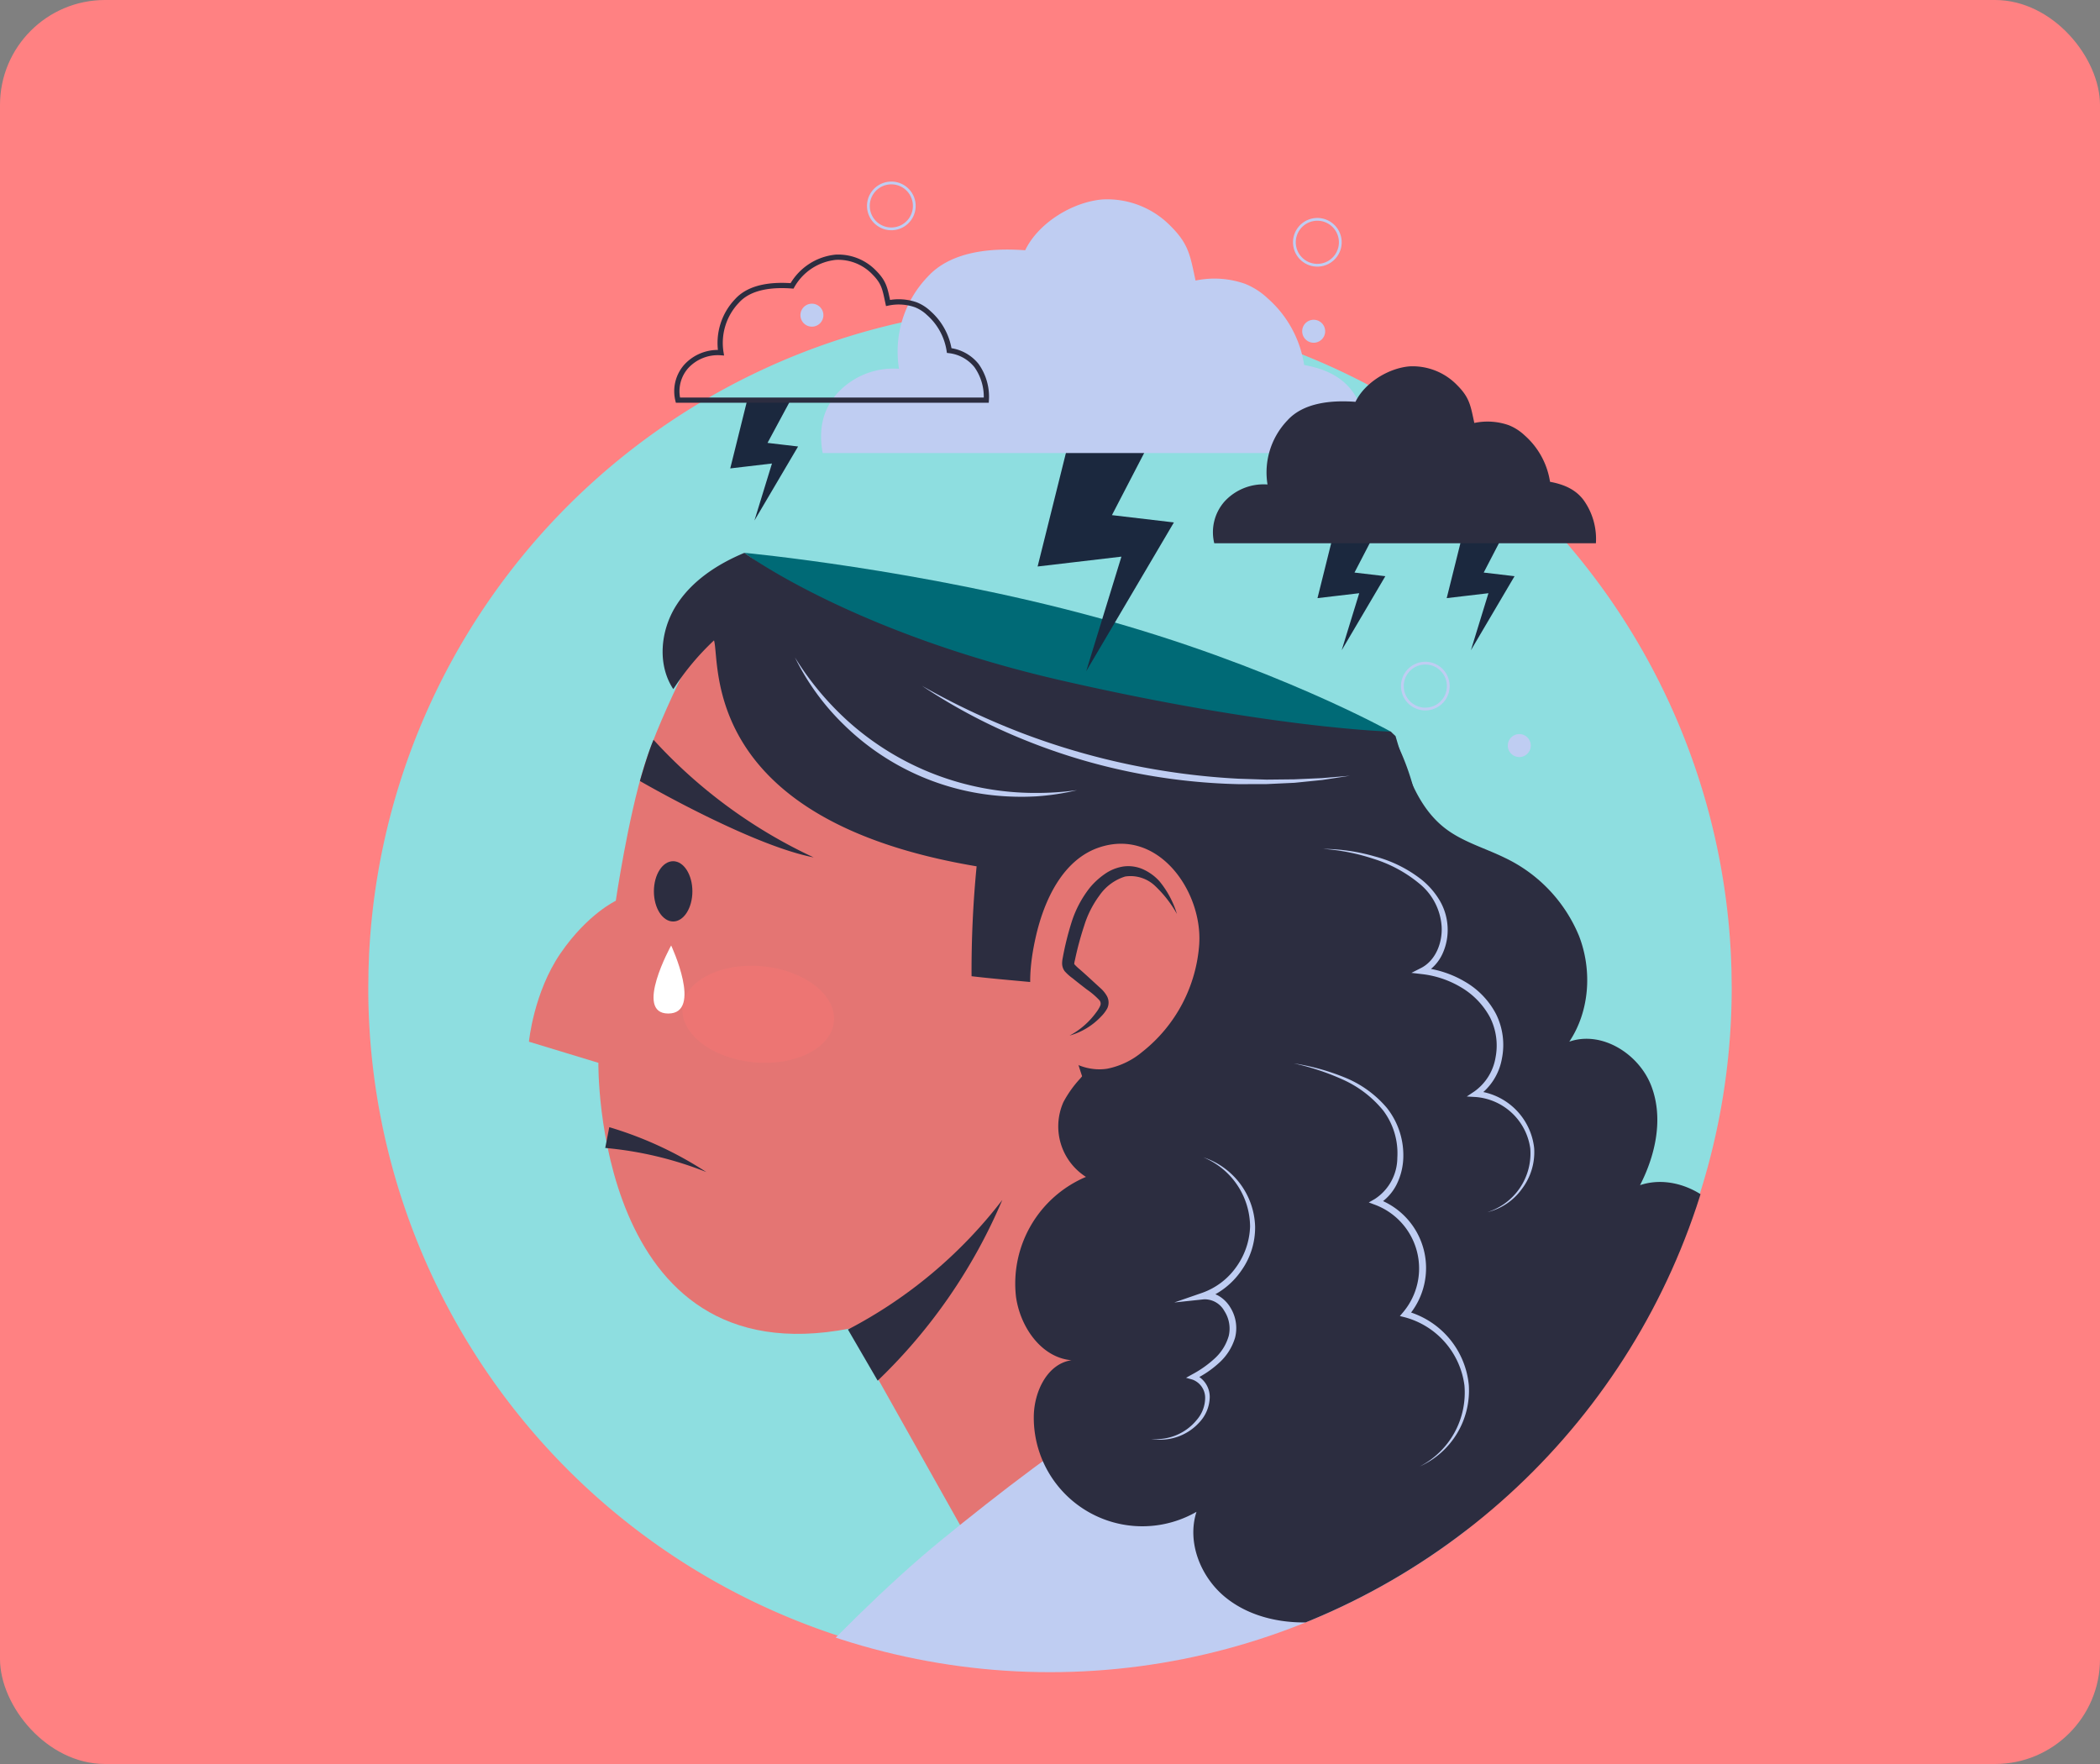 <svg xmlns="http://www.w3.org/2000/svg" xmlns:xlink="http://www.w3.org/1999/xlink" width="400" height="336" viewBox="0 0 400 336">
  <rect x="0" y="0" width="400" height="336" fill="#808080" stroke="none"/>
  <defs>
    <clipPath id="clip-path">
      <path id="Trazado_798409" data-name="Trazado 798409" d="M0,410.787a129.851,129.851,0,1,0,259.7,0c0-71.715-58.136-170.149-129.851-170.149S0,339.072,0,410.787" transform="translate(0 -240.638)" fill="none"/>
    </clipPath>
    <clipPath id="clip-path-2">
      <rect id="Rectángulo_373826" data-name="Rectángulo 373826" width="28.893" height="18.498" fill="none"/>
    </clipPath>
    <clipPath id="clip-path-3">
      <rect id="Rectángulo_373827" data-name="Rectángulo 373827" width="20.999" height="32.045" fill="none"/>
    </clipPath>
    <clipPath id="clip-path-4">
      <rect id="Rectángulo_373828" data-name="Rectángulo 373828" width="140.83" height="154.075" fill="none"/>
    </clipPath>
  </defs>
  <g id="Grupo_1064957" data-name="Grupo 1064957" transform="translate(-11780 10033)">
    <rect id="Rectángulo_373822" data-name="Rectángulo 373822" width="400" height="336" rx="20" transform="translate(11780 -10033)" fill="#ff8182"/>
    <g id="Grupo_1064766" data-name="Grupo 1064766" transform="translate(11850.148 -10255.638)">
      <g id="Grupo_1064765" data-name="Grupo 1064765" transform="translate(0 240.638)" clip-path="url(#clip-path)">
        <path id="Trazado_798379" data-name="Trazado 798379" d="M259.7,400.489A129.851,129.851,0,1,1,129.851,270.638,129.851,129.851,0,0,1,259.7,400.489" transform="translate(0 -230.34)" fill="#8edee0"/>
        <path id="Trazado_798380" data-name="Trazado 798380" d="M176.448,339.679s-22.778-12.678-56.225-21.8S53.339,305.63,53.339,305.63s35.649,26.623,59.7,31.6,63.411,2.45,63.411,2.45" transform="translate(18.309 -218.329)" fill="#006a76"/>
        <path id="Trazado_798381" data-name="Trazado 798381" d="M148.284,417.15l-55.42-90.624-35.553-11.5S47.9,332.8,44.763,342.907s-5.439,25.781-5.439,25.781-5.349,2.482-10.5,9.959-6.042,16.878-6.042,16.878l13.227,4.023s-.893,60.1,47.866,50.613l30.141,53.646,60.057-41.692Z" transform="translate(7.821 -215.105)" fill="#e47573"/>
        <path id="Trazado_798382" data-name="Trazado 798382" d="M180.428,339.679a48.131,48.131,0,0,1,5.669,28.8c-.093.784-.376,1.75-1.158,1.864a1.671,1.671,0,0,1-1.13-.379,7.784,7.784,0,0,1-3.33-5.656c1.447,8.912-.235,18.125-3.526,26.532s-8.141,16.112-13.214,23.582c-2.321,3.417-4.718,6.841-6.2,10.7s-1.968,8.266-.411,12.093a5.88,5.88,0,0,1-5.141-2.474c1.378,1.813,2.653,4.683.833,6.054-1.2.905-2.907.359-4.3-.22-3.713-1.546-7.479-3.124-10.618-5.636-4.117-3.294-6.877-7.967-9.246-12.676a125.939,125.939,0,0,1-11.435-34.309c-5.339-.638-11.3-1.042-16.64-1.679a205.327,205.327,0,0,1,.964-20.932c-52.74-8.86-48.756-38.7-50.019-43.038a49.135,49.135,0,0,0-7.561,9c-.133.2-.073.067-.2.277-3.077-4.661-2.449-11.111.512-15.848s7.877-7.952,13.034-10.1c0,0,20.471,15.168,60.452,24.321s62.657,9.728,62.657,9.728" transform="translate(14.329 -218.329)" fill="#2c2d40"/>
        <path id="Trazado_798383" data-name="Trazado 798383" d="M68.018,422.072a88.631,88.631,0,0,0,29.4-24.678,103.758,103.758,0,0,1-23.738,34.422" transform="translate(23.348 -186.831)" fill="#2c2d40"/>
        <path id="Trazado_798384" data-name="Trazado 798384" d="M223.737,496.461s-46.614-71.9-62.151-77.405S114,437.831,92.961,454.987s-45.644,46.33-45.644,46.33Z" transform="translate(16.242 -179.668)" fill="#bfcdf2"/>
        <g id="Grupo_1064758" data-name="Grupo 1064758" transform="translate(59.828 165.95)" opacity="0.32" style="mix-blend-mode: multiply;isolation: isolate">
          <g id="Grupo_1064757" data-name="Grupo 1064757">
            <g id="Grupo_1064756" data-name="Grupo 1064756" clip-path="url(#clip-path-2)">
              <path id="Trazado_798385" data-name="Trazado 798385" d="M73.405,374.809c-.484,5.051-7.33,8.526-15.294,7.764S44.083,377.1,44.567,372.049s7.33-8.526,15.294-7.764,14.028,5.474,13.544,10.524" transform="translate(-44.54 -364.181)" fill="#ff7673"/>
            </g>
          </g>
        </g>
        <path id="Trazado_798386" data-name="Trazado 798386" d="M40.5,355.1c0,3.172,1.641,5.742,3.666,5.742s3.666-2.571,3.666-5.742-1.641-5.742-3.666-5.742S40.5,351.928,40.5,355.1" transform="translate(13.903 -203.32)" fill="#2c2d40"/>
        <path id="Trazado_798387" data-name="Trazado 798387" d="M71.606,354.539c-12.049-2.335-33.088-14.55-33.088-14.55s1.57-5.55,2.6-7.845a96.107,96.107,0,0,0,30.492,22.395" transform="translate(13.222 -209.228)" fill="#2c2d40"/>
        <path id="Trazado_798388" data-name="Trazado 798388" d="M164.188,331.834c1.9,6.5,4.09,13.443,9.454,17.577,3.349,2.58,7.548,3.738,11.344,5.6a28.514,28.514,0,0,1,14.15,14.887c2.531,6.535,2.042,14.314-1.847,20.142,6.175-2.151,13.259,2.313,15.609,8.415s.856,13.1-2.137,18.916c6.72-2.237,14.542,1.973,17.472,8.422s1.474,14.328-2.551,20.157-10.285,9.8-16.886,12.371c2.039.776,3.118,3.154,3,5.333a12.823,12.823,0,0,1-2.357,6.027,47.2,47.2,0,0,1-28.689,20.352c-3.192.748-7.565.5-8.467-2.65,1.142,1.539.65,3.834-.6,5.282a12.326,12.326,0,0,1-4.853,2.973c-5.667,2.327-11.521,4.433-17.628,4.926s-12.559-.782-17.335-4.618-7.471-10.522-5.592-16.353a20.678,20.678,0,0,1-30.989-18.245c.073-4.658,2.572-9.958,7.184-10.626-5.784-.5-9.807-6.391-10.582-12.144A22.073,22.073,0,0,1,105.221,415.8a11.408,11.408,0,0,1-4.294-14.248,21.416,21.416,0,0,1,3.193-4.481c18.685-21.839,35.8-49.349,59.156-66.095" transform="translate(31.48 -209.629)" fill="#2c2d40"/>
        <path id="Trazado_798389" data-name="Trazado 798389" d="M126.067,365.895a28.672,28.672,0,0,1-10.843,20.618,14.882,14.882,0,0,1-6.7,3.222c-5.583.866-11.038-3.315-13.191-8.536s-1.645-11.165-.386-16.671c1.628-7.119,5.251-14.749,12.2-16.991,11.2-3.613,19.505,8.463,18.916,18.358" transform="translate(32.218 -204.169)" fill="#e47573"/>
        <g id="Grupo_1064761" data-name="Grupo 1064761" transform="translate(133.318 147.914)" style="mix-blend-mode: multiply;isolation: isolate">
          <g id="Grupo_1064760" data-name="Grupo 1064760">
            <g id="Grupo_1064759" data-name="Grupo 1064759" clip-path="url(#clip-path-3)">
              <path id="Trazado_798390" data-name="Trazado 798390" d="M99.508,382.1a13.906,13.906,0,0,0,6.038-4.654,2.831,2.831,0,0,0,.639-1.392c.081-.985-.747-1.782-1.5-2.421l-4.586-3.867a1.761,1.761,0,0,1-.736-2.206c1.161-5.475,2.58-11.391,6.926-14.919a7.852,7.852,0,0,1,4.066-1.854,7.644,7.644,0,0,1,6.008,2.5,20.762,20.762,0,0,1,3.6,5.647s2.126,11.344-5.249,18.888-15.207,4.28-15.207,4.28" transform="translate(-99.25 -350.754)" fill="#e47573"/>
            </g>
          </g>
        </g>
        <path id="Trazado_798391" data-name="Trazado 798391" d="M120.26,359.166a22.594,22.594,0,0,0-4.179-5.357,6.783,6.783,0,0,0-5.687-1.776,9.314,9.314,0,0,0-4.881,3.592,19.186,19.186,0,0,0-2.927,5.789,60.463,60.463,0,0,0-1.762,6.556,4.147,4.147,0,0,0-.121.617c.005.137-.02.075.019.157a9.114,9.114,0,0,0,1.05.991c.869.763,1.725,1.542,2.575,2.328l1.283,1.178a5.825,5.825,0,0,1,1.285,1.554,2.568,2.568,0,0,1,.075,2.348,6.746,6.746,0,0,1-1.162,1.539,13.073,13.073,0,0,1-6.025,3.65,14.9,14.9,0,0,0,5.083-4.43,5.909,5.909,0,0,0,.787-1.318,1,1,0,0,0-.172-.975,14.418,14.418,0,0,0-2.407-2.061c-.919-.705-1.831-1.417-2.729-2.145a9.016,9.016,0,0,1-1.5-1.351,2.521,2.521,0,0,1-.477-1.475,5.623,5.623,0,0,1,.128-1.1,55.941,55.941,0,0,1,1.715-6.871,20.711,20.711,0,0,1,3.448-6.458,14.2,14.2,0,0,1,2.77-2.548,8.42,8.42,0,0,1,3.608-1.478,6.93,6.93,0,0,1,3.869.592,9.443,9.443,0,0,1,3,2.218,18.04,18.04,0,0,1,3.331,6.229" transform="translate(33.772 -203.077)" fill="#2c2d40"/>
        <path id="Trazado_798392" data-name="Trazado 798392" d="M34.371,387.074a70.732,70.732,0,0,1,18.481,8.544A68.712,68.712,0,0,0,33.6,391.03Z" transform="translate(11.534 -190.373)" fill="#2c2d40"/>
        <path id="Trazado_798393" data-name="Trazado 798393" d="M43.807,361.308s-7.17,12.962-.552,12.962.552-12.962.552-12.962" transform="translate(13.885 -199.217)" fill="#fff"/>
        <circle id="Elipse_4741" data-name="Elipse 4741" cx="4.374" cy="4.374" r="4.374" transform="matrix(0.987, -0.16, 0.16, 0.987, 196.324, 109.067)" fill="none" stroke="#bfcdf2" stroke-miterlimit="10" stroke-width="0.527"/>
        <path id="Trazado_798394" data-name="Trazado 798394" d="M161.587,333.52a2.187,2.187,0,1,0,2.187-2.187,2.187,2.187,0,0,0-2.187,2.187" transform="translate(55.466 -209.506)" fill="#bfcdf2"/>
        <circle id="Elipse_4742" data-name="Elipse 4742" cx="4.374" cy="4.374" r="4.374" transform="matrix(0.987, -0.16, 0.16, 0.987, 94.613, 17.603)" fill="none" stroke="#bfcdf2" stroke-miterlimit="10" stroke-width="0.527"/>
        <path id="Trazado_798395" data-name="Trazado 798395" d="M61.28,272.489a2.187,2.187,0,1,0,2.187-2.187,2.187,2.187,0,0,0-2.187,2.187" transform="translate(21.035 -230.456)" fill="#bfcdf2"/>
        <circle id="Elipse_4743" data-name="Elipse 4743" cx="4.374" cy="4.374" r="4.374" transform="matrix(0.987, -0.16, 0.16, 0.987, 175.757, 24.534)" fill="none" stroke="#bfcdf2" stroke-miterlimit="10" stroke-width="0.527"/>
        <path id="Trazado_798396" data-name="Trazado 798396" d="M132.431,274.769a2.187,2.187,0,1,0,2.187-2.187,2.187,2.187,0,0,0-2.187,2.187" transform="translate(45.458 -229.673)" fill="#bfcdf2"/>
        <g id="Grupo_1064764" data-name="Grupo 1064764" transform="translate(81.281 107.243)" style="mix-blend-mode: overlay;isolation: isolate">
          <g id="Grupo_1064763" data-name="Grupo 1064763">
            <g id="Grupo_1064762" data-name="Grupo 1064762" clip-path="url(#clip-path-4)">
              <path id="Trazado_798397" data-name="Trazado 798397" d="M60.51,320.476a55.991,55.991,0,0,0,10.057,12.091,53.29,53.29,0,0,0,35.791,13.7,54.935,54.935,0,0,0,7.886-.533,45.8,45.8,0,0,1-7.866,1.191,51.055,51.055,0,0,1-7.99-.195,47.82,47.82,0,0,1-28.525-13.408,46.178,46.178,0,0,1-9.353-12.842" transform="translate(-60.511 -320.476)" fill="#bfcdf2"/>
              <path id="Trazado_798398" data-name="Trazado 798398" d="M78.531,324.495a139.335,139.335,0,0,0,19.141,9.033,135.77,135.77,0,0,0,41.183,8.653l5.286.171,5.291-.056,5.294-.234,5.287-.442-5.253.8-5.294.537-5.319.247-5.329.013a115.45,115.45,0,0,1-41.525-8.73,106.676,106.676,0,0,1-18.761-9.99" transform="translate(-54.325 -319.096)" fill="#bfcdf2"/>
              <path id="Trazado_798399" data-name="Trazado 798399" d="M135.331,347.61a36.254,36.254,0,0,1,9.9,1.429,24.581,24.581,0,0,1,9.012,4.486A14.821,14.821,0,0,1,157.6,357.4a11.011,11.011,0,0,1,1.525,4.965,10.854,10.854,0,0,1-.927,5.141,8.237,8.237,0,0,1-3.586,3.894l-.214-1.152a19.922,19.922,0,0,1,8.07,2.678,15.291,15.291,0,0,1,5.906,6.175,13.233,13.233,0,0,1,1.095,8.491,11.121,11.121,0,0,1-4.611,7.188l-.286-1.057A12.265,12.265,0,0,1,175.621,404.6a11.574,11.574,0,0,1-2.321,7.76,11.391,11.391,0,0,1-6.607,4.454,11.74,11.74,0,0,0,8.186-12.144,11.392,11.392,0,0,0-10.374-9.794l-1.721-.1,1.436-.956a9.929,9.929,0,0,0,4.042-6.464,11.96,11.96,0,0,0-1.052-7.658,14.733,14.733,0,0,0-5.416-5.659,18.646,18.646,0,0,0-7.53-2.574l-2.023-.238,1.808-.915c2.771-1.4,4.117-4.767,3.948-7.889a11.506,11.506,0,0,0-4.308-8.25,25.409,25.409,0,0,0-8.612-4.648,38.993,38.993,0,0,0-9.745-1.916" transform="translate(-34.828 -311.162)" fill="#bfcdf2"/>
              <path id="Trazado_798400" data-name="Trazado 798400" d="M131.22,378.026a42.673,42.673,0,0,1,9.6,2.633,20.659,20.659,0,0,1,8.137,5.826,14.514,14.514,0,0,1,3.146,9.575,12.277,12.277,0,0,1-1.265,5.02,9.387,9.387,0,0,1-3.55,3.848l-.1-1.1a14.02,14.02,0,0,1,5.823,22.372l-.314-.983a16.189,16.189,0,0,1,11.888,14.095,15.852,15.852,0,0,1-9.346,15.49,15.837,15.837,0,0,0,8.515-15.413A15.507,15.507,0,0,0,152.4,426.39l-.947-.235.633-.748a12.952,12.952,0,0,0-5.326-20.431l-1.229-.461,1.13-.645A9.409,9.409,0,0,0,150.967,396a13.559,13.559,0,0,0-2.682-8.985,21.019,21.019,0,0,0-7.678-5.89,46.675,46.675,0,0,0-9.387-3.1" transform="translate(-36.239 -300.722)" fill="#bfcdf2"/>
              <path id="Trazado_798401" data-name="Trazado 798401" d="M120.944,391.342a14.343,14.343,0,0,1,9.878,13.173,14.129,14.129,0,0,1-2.614,8.4,14.648,14.648,0,0,1-6.969,5.448l-.279-1.253a4.869,4.869,0,0,1,3.017.685,6.266,6.266,0,0,1,2.12,2.143,7.422,7.422,0,0,1,.912,5.752,10.49,10.49,0,0,1-3.068,4.828,19.321,19.321,0,0,1-4.637,3.138l-.089-.985a4.651,4.651,0,0,1,2.967,4.356,7.233,7.233,0,0,1-1.961,4.787,10.021,10.021,0,0,1-9.231,3.162,9.927,9.927,0,0,0,8.71-3.6,6.469,6.469,0,0,0,1.607-4.32,3.69,3.69,0,0,0-2.41-3.364l-1.229-.349,1.14-.635a20.569,20.569,0,0,0,4.319-3.049,9.276,9.276,0,0,0,2.673-4.294,6.147,6.147,0,0,0-.825-4.726,4.289,4.289,0,0,0-3.887-2.242L115.42,419l5.386-1.862a13.422,13.422,0,0,0,6.433-4.91,13.968,13.968,0,0,0,2.626-7.71,14.393,14.393,0,0,0-8.922-13.177" transform="translate(-43.183 -296.151)" fill="#bfcdf2"/>
            </g>
          </g>
        </g>
        <path id="Trazado_798402" data-name="Trazado 798402" d="M116.307,291.264l-10.252,19.763-4.638-6.711,14.076,1.656,5.378.633-2.357,4-14.346,24.34,8.3-27,3.021,4.634-14.076,1.656-6.5.764,1.864-7.475,5.384-21.6Z" transform="translate(32.58 -225.095)" fill="#1b283e"/>
        <path id="Trazado_798403" data-name="Trazado 798403" d="M163.571,303.939l-5.1,9.835-2.308-3.339,7.005.823,2.676.316-1.173,1.991-7.139,12.114,4.132-13.439,1.5,2.306-7.005.823-3.236.382.928-3.721,2.678-10.751Z" transform="translate(52.493 -219.823)" fill="#1b283e"/>
        <path id="Trazado_798404" data-name="Trazado 798404" d="M62.613,284.383l-5.74,10.66L54.566,291.7l7.005.825,2.677.314-1.174,1.992-7.139,12.112,4.132-13.439,1.5,2.306-7.005.825-3.236.38.928-3.721,2.337-9.416Z" transform="translate(17.619 -225.794)" fill="#1b283e"/>
        <path id="Trazado_798405" data-name="Trazado 798405" d="M145.248,303.939l-5.1,9.835-2.308-3.339,7.005.823,2.676.316-1.173,1.991-7.139,12.114,4.132-13.439,1.5,2.306-7.005.823-3.236.382.928-3.721,2.678-10.751Z" transform="translate(46.203 -219.823)" fill="#1b283e"/>
        <path id="Trazado_798406" data-name="Trazado 798406" d="M168.756,303.837H64.509c-.779-4.286-.118-8.175,2.807-11.406a14.5,14.5,0,0,1,11.736-4.644,20.566,20.566,0,0,1,5.45-17.52c4.411-4.857,12.038-5.546,18.581-5.055,2.5-5.213,9.064-9.246,14.827-9.689a16.921,16.921,0,0,1,12.972,5.173c3.392,3.4,3.642,5.593,4.654,10.288a17.5,17.5,0,0,1,9.432.621,13.772,13.772,0,0,1,4.315,2.772,21.175,21.175,0,0,1,6.939,12.683c3.711.692,7.005,2.035,9.234,5.082a18.209,18.209,0,0,1,3.3,11.694" transform="translate(22.04 -235.542)" fill="#bfcdf2"/>
        <path id="Trazado_798407" data-name="Trazado 798407" d="M192.716,312.888h-72.7a8.832,8.832,0,0,1,1.957-7.955,10.116,10.116,0,0,1,8.184-3.239,14.341,14.341,0,0,1,3.8-12.217c3.076-3.388,8.4-3.867,12.958-3.525,1.74-3.635,6.32-6.448,10.34-6.758A11.8,11.8,0,0,1,166.3,282.8c2.365,2.372,2.541,3.9,3.248,7.176a12.2,12.2,0,0,1,6.575.431,9.6,9.6,0,0,1,3.01,1.934,14.769,14.769,0,0,1,4.838,8.844c2.59.484,4.885,1.418,6.438,3.545a12.7,12.7,0,0,1,2.3,8.155" transform="translate(41.125 -227.413)" fill="#2c2d40"/>
        <path id="Trazado_798408" data-name="Trazado 798408" d="M102.689,290.941H43.952a7.14,7.14,0,0,1,1.582-6.426,8.171,8.171,0,0,1,6.613-2.617,11.584,11.584,0,0,1,3.071-9.872C57.7,269.29,62,268.9,65.687,269.179a10.806,10.806,0,0,1,8.354-5.459,9.527,9.527,0,0,1,7.307,2.915c1.911,1.915,2.052,3.151,2.623,5.8a9.864,9.864,0,0,1,5.314.349,7.748,7.748,0,0,1,2.431,1.564,11.929,11.929,0,0,1,3.91,7.145,7.8,7.8,0,0,1,5.2,2.864A10.252,10.252,0,0,1,102.689,290.941Z" transform="translate(15.029 -232.723)" fill="none" stroke="#2c2d40" stroke-miterlimit="10" stroke-width="1"/>
      </g>
    </g>
  </g>
</svg>
